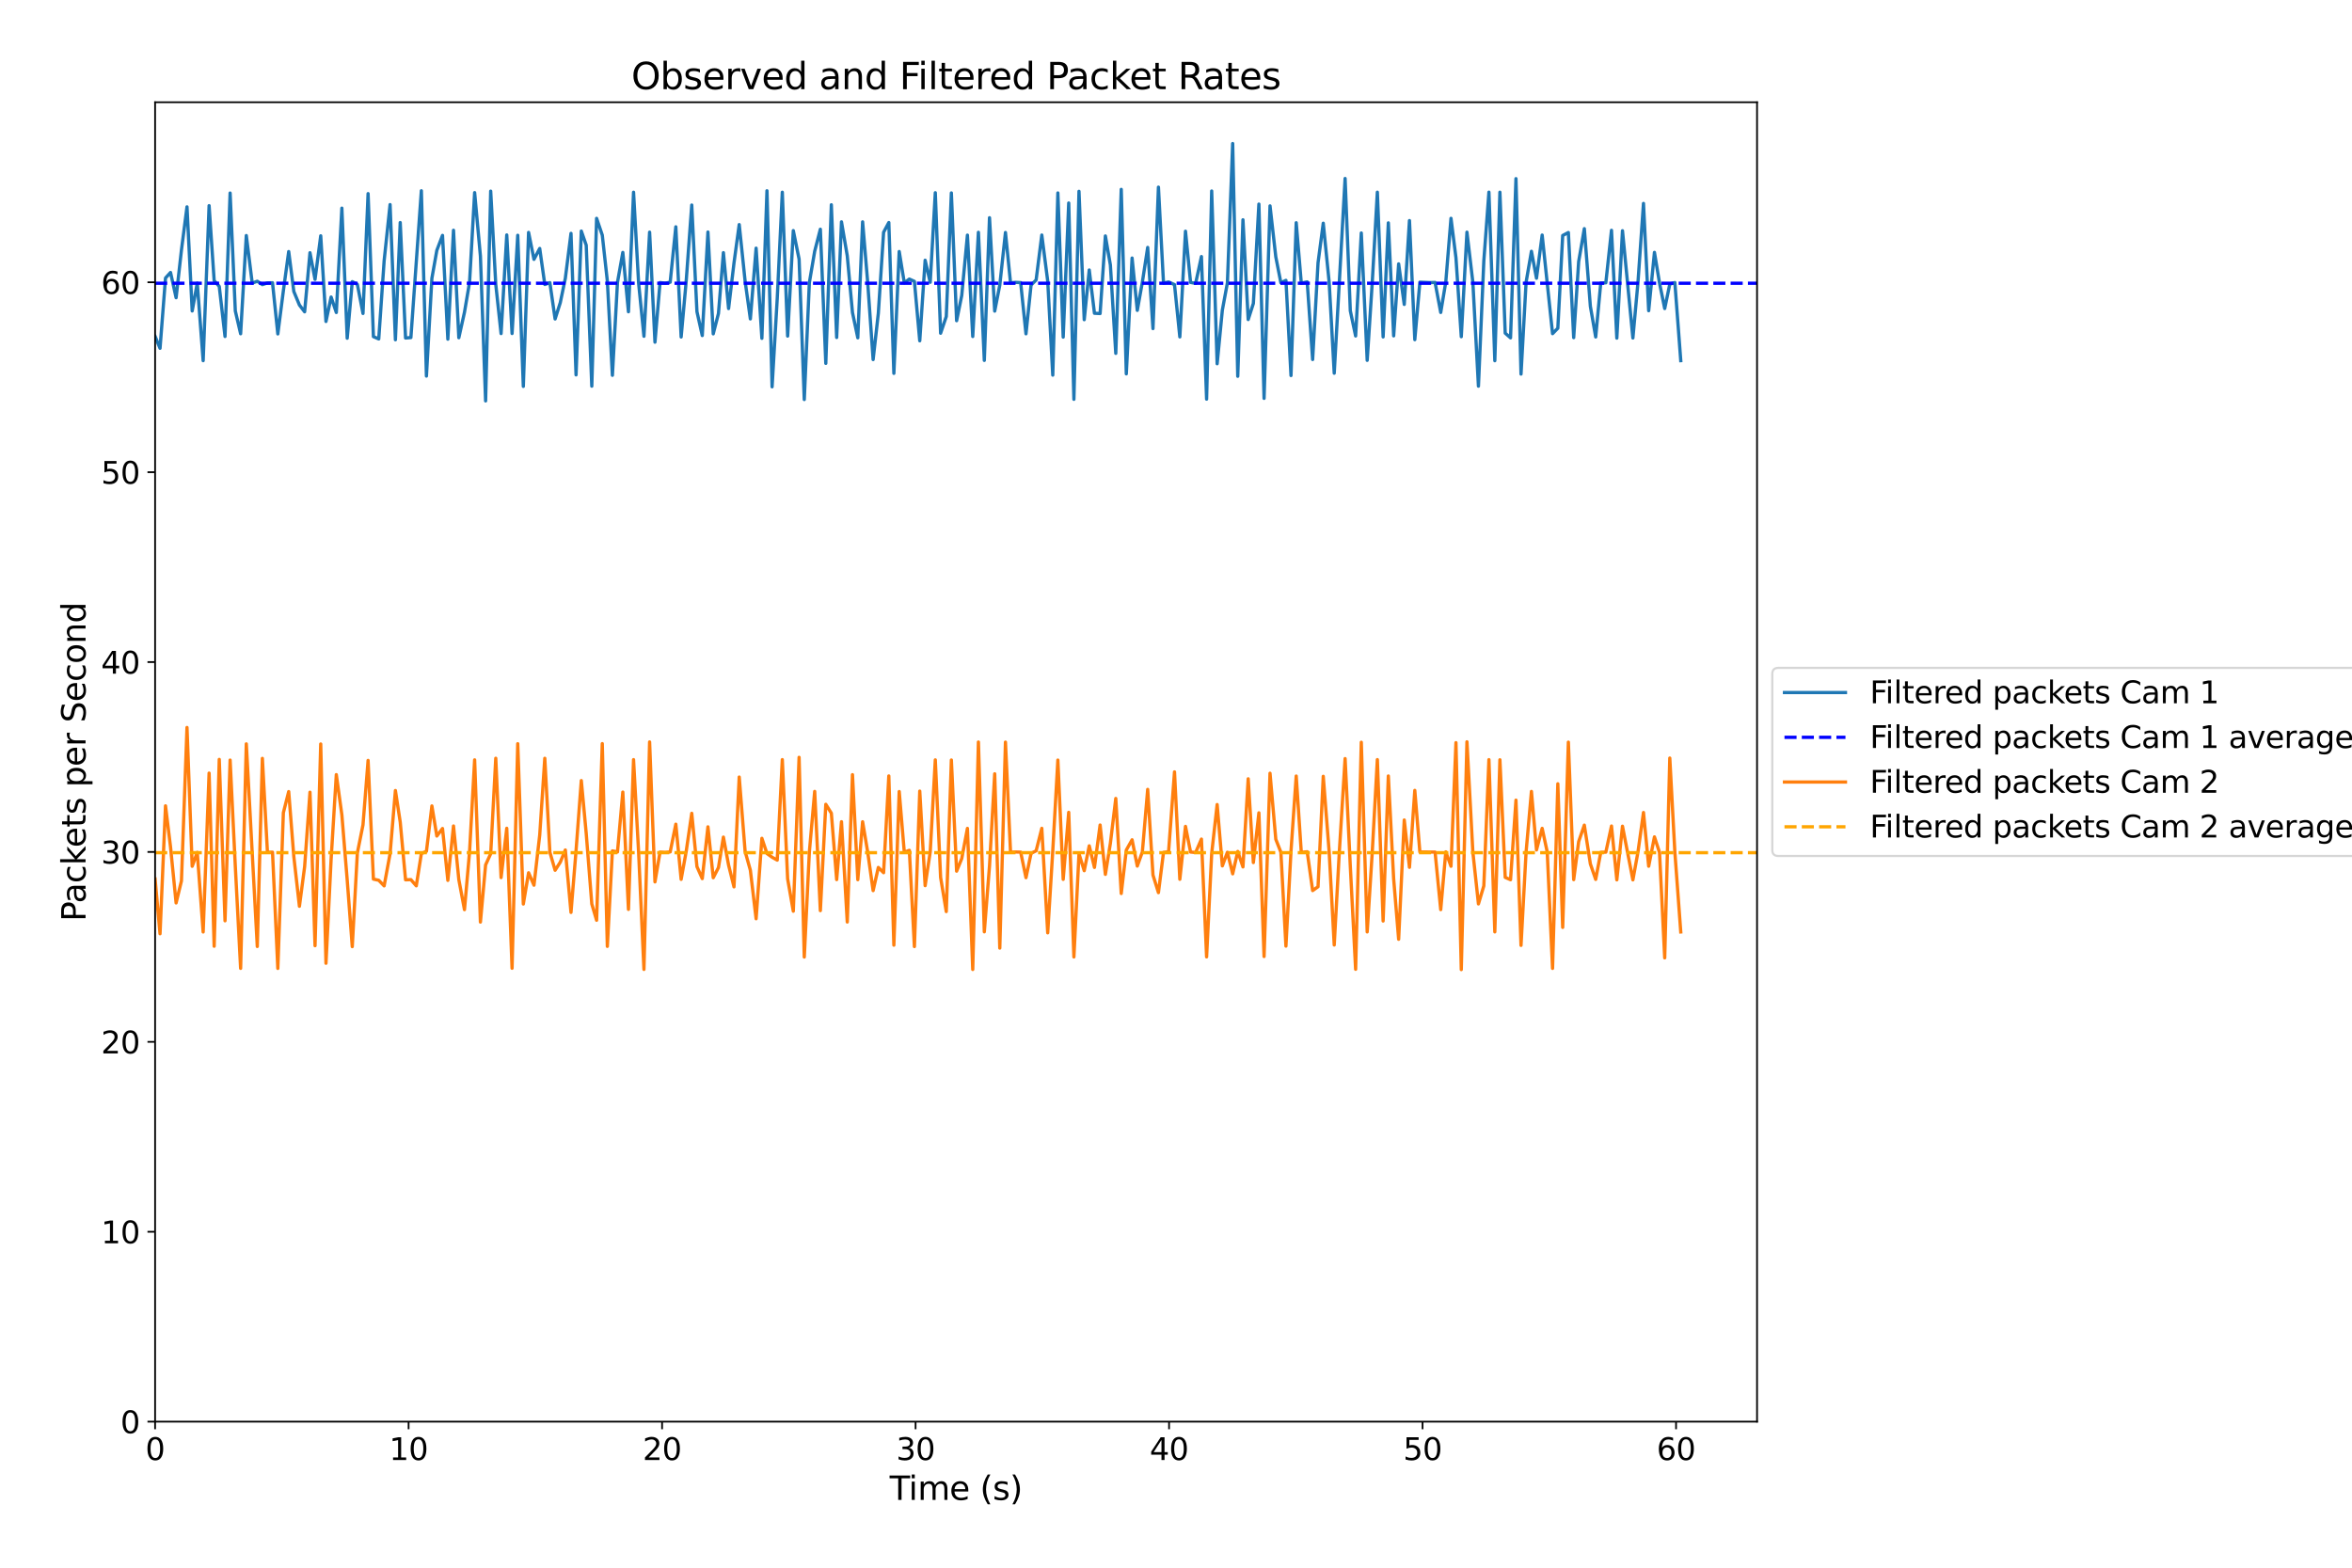 <?xml version="1.0" encoding="utf-8" standalone="no"?>
<!DOCTYPE svg PUBLIC "-//W3C//DTD SVG 1.1//EN"
  "http://www.w3.org/Graphics/SVG/1.1/DTD/svg11.dtd">
<svg xmlns:xlink="http://www.w3.org/1999/xlink" width="1080pt" height="720pt" viewBox="0 0 1080 720" xmlns="http://www.w3.org/2000/svg" version="1.1">
 <defs>
  <style type="text/css">*{stroke-linejoin: round; stroke-linecap: butt}</style>
 </defs>
 <g id="figure_1">
  <g id="patch_1">
   <path d="M 0 720 
L 1080 720 
L 1080 0 
L 0 0 
z
" style="fill: #ffffff"/>
  </g>
  <g id="axes_1">
   <g id="patch_2">
    <path d="M 71.22 652.92 
L 806.805 652.92 
L 806.805 46.96 
L 71.22 46.96 
z
" style="fill: #ffffff"/>
   </g>
   <g id="matplotlib.axis_1">
    <g id="xtick_1">
     <g id="line2d_1">
      <defs>
       <path id="m4402790544" d="M 0 0 
L 0 3.5 
" style="stroke: #000000; stroke-width: 0.8"/>
      </defs>
      <g>
       <use xlink:href="#m4402790544" x="71.22" y="652.92" style="stroke: #000000; stroke-width: 0.8"/>
      </g>
     </g>
     <g id="text_1">
      <!-- 0 -->
      <g transform="translate(66.766 670.558) scale(0.14 -0.14)">
       <defs>
        <path id="DejaVuSans-30" d="M 2034 4250 
Q 1547 4250 1301 3770 
Q 1056 3291 1056 2328 
Q 1056 1369 1301 889 
Q 1547 409 2034 409 
Q 2525 409 2770 889 
Q 3016 1369 3016 2328 
Q 3016 3291 2770 3770 
Q 2525 4250 2034 4250 
z
M 2034 4750 
Q 2819 4750 3233 4129 
Q 3647 3509 3647 2328 
Q 3647 1150 3233 529 
Q 2819 -91 2034 -91 
Q 1250 -91 836 529 
Q 422 1150 422 2328 
Q 422 3509 836 4129 
Q 1250 4750 2034 4750 
z
" transform="scale(0.016)"/>
       </defs>
       <use xlink:href="#DejaVuSans-30"/>
      </g>
     </g>
    </g>
    <g id="xtick_2">
     <g id="line2d_2">
      <g>
       <use xlink:href="#m4402790544" x="187.619" y="652.92" style="stroke: #000000; stroke-width: 0.8"/>
      </g>
     </g>
     <g id="text_2">
      <!-- 10 -->
      <g transform="translate(178.712 670.558) scale(0.14 -0.14)">
       <defs>
        <path id="DejaVuSans-31" d="M 794 531 
L 1825 531 
L 1825 4091 
L 703 3866 
L 703 4441 
L 1819 4666 
L 2450 4666 
L 2450 531 
L 3481 531 
L 3481 0 
L 794 0 
L 794 531 
z
" transform="scale(0.016)"/>
       </defs>
       <use xlink:href="#DejaVuSans-31"/>
       <use xlink:href="#DejaVuSans-30" x="63.623"/>
      </g>
     </g>
    </g>
    <g id="xtick_3">
     <g id="line2d_3">
      <g>
       <use xlink:href="#m4402790544" x="304.019" y="652.92" style="stroke: #000000; stroke-width: 0.8"/>
      </g>
     </g>
     <g id="text_3">
      <!-- 20 -->
      <g transform="translate(295.111 670.558) scale(0.14 -0.14)">
       <defs>
        <path id="DejaVuSans-32" d="M 1228 531 
L 3431 531 
L 3431 0 
L 469 0 
L 469 531 
Q 828 903 1448 1529 
Q 2069 2156 2228 2338 
Q 2531 2678 2651 2914 
Q 2772 3150 2772 3378 
Q 2772 3750 2511 3984 
Q 2250 4219 1831 4219 
Q 1534 4219 1204 4116 
Q 875 4013 500 3803 
L 500 4441 
Q 881 4594 1212 4672 
Q 1544 4750 1819 4750 
Q 2544 4750 2975 4387 
Q 3406 4025 3406 3419 
Q 3406 3131 3298 2873 
Q 3191 2616 2906 2266 
Q 2828 2175 2409 1742 
Q 1991 1309 1228 531 
z
" transform="scale(0.016)"/>
       </defs>
       <use xlink:href="#DejaVuSans-32"/>
       <use xlink:href="#DejaVuSans-30" x="63.623"/>
      </g>
     </g>
    </g>
    <g id="xtick_4">
     <g id="line2d_4">
      <g>
       <use xlink:href="#m4402790544" x="420.418" y="652.92" style="stroke: #000000; stroke-width: 0.8"/>
      </g>
     </g>
     <g id="text_4">
      <!-- 30 -->
      <g transform="translate(411.511 670.558) scale(0.14 -0.14)">
       <defs>
        <path id="DejaVuSans-33" d="M 2597 2516 
Q 3050 2419 3304 2112 
Q 3559 1806 3559 1356 
Q 3559 666 3084 287 
Q 2609 -91 1734 -91 
Q 1441 -91 1130 -33 
Q 819 25 488 141 
L 488 750 
Q 750 597 1062 519 
Q 1375 441 1716 441 
Q 2309 441 2620 675 
Q 2931 909 2931 1356 
Q 2931 1769 2642 2001 
Q 2353 2234 1838 2234 
L 1294 2234 
L 1294 2753 
L 1863 2753 
Q 2328 2753 2575 2939 
Q 2822 3125 2822 3475 
Q 2822 3834 2567 4026 
Q 2313 4219 1838 4219 
Q 1578 4219 1281 4162 
Q 984 4106 628 3988 
L 628 4550 
Q 988 4650 1302 4700 
Q 1616 4750 1894 4750 
Q 2613 4750 3031 4423 
Q 3450 4097 3450 3541 
Q 3450 3153 3228 2886 
Q 3006 2619 2597 2516 
z
" transform="scale(0.016)"/>
       </defs>
       <use xlink:href="#DejaVuSans-33"/>
       <use xlink:href="#DejaVuSans-30" x="63.623"/>
      </g>
     </g>
    </g>
    <g id="xtick_5">
     <g id="line2d_5">
      <g>
       <use xlink:href="#m4402790544" x="536.818" y="652.92" style="stroke: #000000; stroke-width: 0.8"/>
      </g>
     </g>
     <g id="text_5">
      <!-- 40 -->
      <g transform="translate(527.91 670.558) scale(0.14 -0.14)">
       <defs>
        <path id="DejaVuSans-34" d="M 2419 4116 
L 825 1625 
L 2419 1625 
L 2419 4116 
z
M 2253 4666 
L 3047 4666 
L 3047 1625 
L 3713 1625 
L 3713 1100 
L 3047 1100 
L 3047 0 
L 2419 0 
L 2419 1100 
L 313 1100 
L 313 1709 
L 2253 4666 
z
" transform="scale(0.016)"/>
       </defs>
       <use xlink:href="#DejaVuSans-34"/>
       <use xlink:href="#DejaVuSans-30" x="63.623"/>
      </g>
     </g>
    </g>
    <g id="xtick_6">
     <g id="line2d_6">
      <g>
       <use xlink:href="#m4402790544" x="653.217" y="652.92" style="stroke: #000000; stroke-width: 0.8"/>
      </g>
     </g>
     <g id="text_6">
      <!-- 50 -->
      <g transform="translate(644.31 670.558) scale(0.14 -0.14)">
       <defs>
        <path id="DejaVuSans-35" d="M 691 4666 
L 3169 4666 
L 3169 4134 
L 1269 4134 
L 1269 2991 
Q 1406 3038 1543 3061 
Q 1681 3084 1819 3084 
Q 2600 3084 3056 2656 
Q 3513 2228 3513 1497 
Q 3513 744 3044 326 
Q 2575 -91 1722 -91 
Q 1428 -91 1123 -41 
Q 819 9 494 109 
L 494 744 
Q 775 591 1075 516 
Q 1375 441 1709 441 
Q 2250 441 2565 725 
Q 2881 1009 2881 1497 
Q 2881 1984 2565 2268 
Q 2250 2553 1709 2553 
Q 1456 2553 1204 2497 
Q 953 2441 691 2322 
L 691 4666 
z
" transform="scale(0.016)"/>
       </defs>
       <use xlink:href="#DejaVuSans-35"/>
       <use xlink:href="#DejaVuSans-30" x="63.623"/>
      </g>
     </g>
    </g>
    <g id="xtick_7">
     <g id="line2d_7">
      <g>
       <use xlink:href="#m4402790544" x="769.617" y="652.92" style="stroke: #000000; stroke-width: 0.8"/>
      </g>
     </g>
     <g id="text_7">
      <!-- 60 -->
      <g transform="translate(760.709 670.558) scale(0.14 -0.14)">
       <defs>
        <path id="DejaVuSans-36" d="M 2113 2584 
Q 1688 2584 1439 2293 
Q 1191 2003 1191 1497 
Q 1191 994 1439 701 
Q 1688 409 2113 409 
Q 2538 409 2786 701 
Q 3034 994 3034 1497 
Q 3034 2003 2786 2293 
Q 2538 2584 2113 2584 
z
M 3366 4563 
L 3366 3988 
Q 3128 4100 2886 4159 
Q 2644 4219 2406 4219 
Q 1781 4219 1451 3797 
Q 1122 3375 1075 2522 
Q 1259 2794 1537 2939 
Q 1816 3084 2150 3084 
Q 2853 3084 3261 2657 
Q 3669 2231 3669 1497 
Q 3669 778 3244 343 
Q 2819 -91 2113 -91 
Q 1303 -91 875 529 
Q 447 1150 447 2328 
Q 447 3434 972 4092 
Q 1497 4750 2381 4750 
Q 2619 4750 2861 4703 
Q 3103 4656 3366 4563 
z
" transform="scale(0.016)"/>
       </defs>
       <use xlink:href="#DejaVuSans-36"/>
       <use xlink:href="#DejaVuSans-30" x="63.623"/>
      </g>
     </g>
    </g>
    <g id="text_8">
     <!-- Time (s) -->
     <g transform="translate(408.519 688.867) scale(0.15 -0.15)">
      <defs>
       <path id="DejaVuSans-54" d="M -19 4666 
L 3928 4666 
L 3928 4134 
L 2272 4134 
L 2272 0 
L 1638 0 
L 1638 4134 
L -19 4134 
L -19 4666 
z
" transform="scale(0.016)"/>
       <path id="DejaVuSans-69" d="M 603 3500 
L 1178 3500 
L 1178 0 
L 603 0 
L 603 3500 
z
M 603 4863 
L 1178 4863 
L 1178 4134 
L 603 4134 
L 603 4863 
z
" transform="scale(0.016)"/>
       <path id="DejaVuSans-6d" d="M 3328 2828 
Q 3544 3216 3844 3400 
Q 4144 3584 4550 3584 
Q 5097 3584 5394 3201 
Q 5691 2819 5691 2113 
L 5691 0 
L 5113 0 
L 5113 2094 
Q 5113 2597 4934 2840 
Q 4756 3084 4391 3084 
Q 3944 3084 3684 2787 
Q 3425 2491 3425 1978 
L 3425 0 
L 2847 0 
L 2847 2094 
Q 2847 2600 2669 2842 
Q 2491 3084 2119 3084 
Q 1678 3084 1418 2786 
Q 1159 2488 1159 1978 
L 1159 0 
L 581 0 
L 581 3500 
L 1159 3500 
L 1159 2956 
Q 1356 3278 1631 3431 
Q 1906 3584 2284 3584 
Q 2666 3584 2933 3390 
Q 3200 3197 3328 2828 
z
" transform="scale(0.016)"/>
       <path id="DejaVuSans-65" d="M 3597 1894 
L 3597 1613 
L 953 1613 
Q 991 1019 1311 708 
Q 1631 397 2203 397 
Q 2534 397 2845 478 
Q 3156 559 3463 722 
L 3463 178 
Q 3153 47 2828 -22 
Q 2503 -91 2169 -91 
Q 1331 -91 842 396 
Q 353 884 353 1716 
Q 353 2575 817 3079 
Q 1281 3584 2069 3584 
Q 2775 3584 3186 3129 
Q 3597 2675 3597 1894 
z
M 3022 2063 
Q 3016 2534 2758 2815 
Q 2500 3097 2075 3097 
Q 1594 3097 1305 2825 
Q 1016 2553 972 2059 
L 3022 2063 
z
" transform="scale(0.016)"/>
       <path id="DejaVuSans-20" transform="scale(0.016)"/>
       <path id="DejaVuSans-28" d="M 1984 4856 
Q 1566 4138 1362 3434 
Q 1159 2731 1159 2009 
Q 1159 1288 1364 580 
Q 1569 -128 1984 -844 
L 1484 -844 
Q 1016 -109 783 600 
Q 550 1309 550 2009 
Q 550 2706 781 3412 
Q 1013 4119 1484 4856 
L 1984 4856 
z
" transform="scale(0.016)"/>
       <path id="DejaVuSans-73" d="M 2834 3397 
L 2834 2853 
Q 2591 2978 2328 3040 
Q 2066 3103 1784 3103 
Q 1356 3103 1142 2972 
Q 928 2841 928 2578 
Q 928 2378 1081 2264 
Q 1234 2150 1697 2047 
L 1894 2003 
Q 2506 1872 2764 1633 
Q 3022 1394 3022 966 
Q 3022 478 2636 193 
Q 2250 -91 1575 -91 
Q 1294 -91 989 -36 
Q 684 19 347 128 
L 347 722 
Q 666 556 975 473 
Q 1284 391 1588 391 
Q 1994 391 2212 530 
Q 2431 669 2431 922 
Q 2431 1156 2273 1281 
Q 2116 1406 1581 1522 
L 1381 1569 
Q 847 1681 609 1914 
Q 372 2147 372 2553 
Q 372 3047 722 3315 
Q 1072 3584 1716 3584 
Q 2034 3584 2315 3537 
Q 2597 3491 2834 3397 
z
" transform="scale(0.016)"/>
       <path id="DejaVuSans-29" d="M 513 4856 
L 1013 4856 
Q 1481 4119 1714 3412 
Q 1947 2706 1947 2009 
Q 1947 1309 1714 600 
Q 1481 -109 1013 -844 
L 513 -844 
Q 928 -128 1133 580 
Q 1338 1288 1338 2009 
Q 1338 2731 1133 3434 
Q 928 4138 513 4856 
z
" transform="scale(0.016)"/>
      </defs>
      <use xlink:href="#DejaVuSans-54"/>
      <use xlink:href="#DejaVuSans-69" x="57.959"/>
      <use xlink:href="#DejaVuSans-6d" x="85.742"/>
      <use xlink:href="#DejaVuSans-65" x="183.154"/>
      <use xlink:href="#DejaVuSans-20" x="244.678"/>
      <use xlink:href="#DejaVuSans-28" x="276.465"/>
      <use xlink:href="#DejaVuSans-73" x="315.479"/>
      <use xlink:href="#DejaVuSans-29" x="367.578"/>
     </g>
    </g>
   </g>
   <g id="matplotlib.axis_2">
    <g id="ytick_1">
     <g id="line2d_8">
      <defs>
       <path id="mdae8801b01" d="M 0 0 
L -3.5 0 
" style="stroke: #000000; stroke-width: 0.8"/>
      </defs>
      <g>
       <use xlink:href="#mdae8801b01" x="71.22" y="652.92" style="stroke: #000000; stroke-width: 0.8"/>
      </g>
     </g>
     <g id="text_9">
      <!-- 0 -->
      <g transform="translate(55.312 658.239) scale(0.14 -0.14)">
       <use xlink:href="#DejaVuSans-30"/>
      </g>
     </g>
    </g>
    <g id="ytick_2">
     <g id="line2d_9">
      <g>
       <use xlink:href="#mdae8801b01" x="71.22" y="565.707" style="stroke: #000000; stroke-width: 0.8"/>
      </g>
     </g>
     <g id="text_10">
      <!-- 10 -->
      <g transform="translate(46.405 571.026) scale(0.14 -0.14)">
       <use xlink:href="#DejaVuSans-31"/>
       <use xlink:href="#DejaVuSans-30" x="63.623"/>
      </g>
     </g>
    </g>
    <g id="ytick_3">
     <g id="line2d_10">
      <g>
       <use xlink:href="#mdae8801b01" x="71.22" y="478.495" style="stroke: #000000; stroke-width: 0.8"/>
      </g>
     </g>
     <g id="text_11">
      <!-- 20 -->
      <g transform="translate(46.405 483.814) scale(0.14 -0.14)">
       <use xlink:href="#DejaVuSans-32"/>
       <use xlink:href="#DejaVuSans-30" x="63.623"/>
      </g>
     </g>
    </g>
    <g id="ytick_4">
     <g id="line2d_11">
      <g>
       <use xlink:href="#mdae8801b01" x="71.22" y="391.282" style="stroke: #000000; stroke-width: 0.8"/>
      </g>
     </g>
     <g id="text_12">
      <!-- 30 -->
      <g transform="translate(46.405 396.601) scale(0.14 -0.14)">
       <use xlink:href="#DejaVuSans-33"/>
       <use xlink:href="#DejaVuSans-30" x="63.623"/>
      </g>
     </g>
    </g>
    <g id="ytick_5">
     <g id="line2d_12">
      <g>
       <use xlink:href="#mdae8801b01" x="71.22" y="304.07" style="stroke: #000000; stroke-width: 0.8"/>
      </g>
     </g>
     <g id="text_13">
      <!-- 40 -->
      <g transform="translate(46.405 309.389) scale(0.14 -0.14)">
       <use xlink:href="#DejaVuSans-34"/>
       <use xlink:href="#DejaVuSans-30" x="63.623"/>
      </g>
     </g>
    </g>
    <g id="ytick_6">
     <g id="line2d_13">
      <g>
       <use xlink:href="#mdae8801b01" x="71.22" y="216.857" style="stroke: #000000; stroke-width: 0.8"/>
      </g>
     </g>
     <g id="text_14">
      <!-- 50 -->
      <g transform="translate(46.405 222.176) scale(0.14 -0.14)">
       <use xlink:href="#DejaVuSans-35"/>
       <use xlink:href="#DejaVuSans-30" x="63.623"/>
      </g>
     </g>
    </g>
    <g id="ytick_7">
     <g id="line2d_14">
      <g>
       <use xlink:href="#mdae8801b01" x="71.22" y="129.645" style="stroke: #000000; stroke-width: 0.8"/>
      </g>
     </g>
     <g id="text_15">
      <!-- 60 -->
      <g transform="translate(46.405 134.964) scale(0.14 -0.14)">
       <use xlink:href="#DejaVuSans-36"/>
       <use xlink:href="#DejaVuSans-30" x="63.623"/>
      </g>
     </g>
    </g>
    <g id="text_16">
     <!-- Packets per Second -->
     <g transform="translate(39.285 423.208) rotate(-90) scale(0.15 -0.15)">
      <defs>
       <path id="DejaVuSans-50" d="M 1259 4147 
L 1259 2394 
L 2053 2394 
Q 2494 2394 2734 2622 
Q 2975 2850 2975 3272 
Q 2975 3691 2734 3919 
Q 2494 4147 2053 4147 
L 1259 4147 
z
M 628 4666 
L 2053 4666 
Q 2838 4666 3239 4311 
Q 3641 3956 3641 3272 
Q 3641 2581 3239 2228 
Q 2838 1875 2053 1875 
L 1259 1875 
L 1259 0 
L 628 0 
L 628 4666 
z
" transform="scale(0.016)"/>
       <path id="DejaVuSans-61" d="M 2194 1759 
Q 1497 1759 1228 1600 
Q 959 1441 959 1056 
Q 959 750 1161 570 
Q 1363 391 1709 391 
Q 2188 391 2477 730 
Q 2766 1069 2766 1631 
L 2766 1759 
L 2194 1759 
z
M 3341 1997 
L 3341 0 
L 2766 0 
L 2766 531 
Q 2569 213 2275 61 
Q 1981 -91 1556 -91 
Q 1019 -91 701 211 
Q 384 513 384 1019 
Q 384 1609 779 1909 
Q 1175 2209 1959 2209 
L 2766 2209 
L 2766 2266 
Q 2766 2663 2505 2880 
Q 2244 3097 1772 3097 
Q 1472 3097 1187 3025 
Q 903 2953 641 2809 
L 641 3341 
Q 956 3463 1253 3523 
Q 1550 3584 1831 3584 
Q 2591 3584 2966 3190 
Q 3341 2797 3341 1997 
z
" transform="scale(0.016)"/>
       <path id="DejaVuSans-63" d="M 3122 3366 
L 3122 2828 
Q 2878 2963 2633 3030 
Q 2388 3097 2138 3097 
Q 1578 3097 1268 2742 
Q 959 2388 959 1747 
Q 959 1106 1268 751 
Q 1578 397 2138 397 
Q 2388 397 2633 464 
Q 2878 531 3122 666 
L 3122 134 
Q 2881 22 2623 -34 
Q 2366 -91 2075 -91 
Q 1284 -91 818 406 
Q 353 903 353 1747 
Q 353 2603 823 3093 
Q 1294 3584 2113 3584 
Q 2378 3584 2631 3529 
Q 2884 3475 3122 3366 
z
" transform="scale(0.016)"/>
       <path id="DejaVuSans-6b" d="M 581 4863 
L 1159 4863 
L 1159 1991 
L 2875 3500 
L 3609 3500 
L 1753 1863 
L 3688 0 
L 2938 0 
L 1159 1709 
L 1159 0 
L 581 0 
L 581 4863 
z
" transform="scale(0.016)"/>
       <path id="DejaVuSans-74" d="M 1172 4494 
L 1172 3500 
L 2356 3500 
L 2356 3053 
L 1172 3053 
L 1172 1153 
Q 1172 725 1289 603 
Q 1406 481 1766 481 
L 2356 481 
L 2356 0 
L 1766 0 
Q 1100 0 847 248 
Q 594 497 594 1153 
L 594 3053 
L 172 3053 
L 172 3500 
L 594 3500 
L 594 4494 
L 1172 4494 
z
" transform="scale(0.016)"/>
       <path id="DejaVuSans-70" d="M 1159 525 
L 1159 -1331 
L 581 -1331 
L 581 3500 
L 1159 3500 
L 1159 2969 
Q 1341 3281 1617 3432 
Q 1894 3584 2278 3584 
Q 2916 3584 3314 3078 
Q 3713 2572 3713 1747 
Q 3713 922 3314 415 
Q 2916 -91 2278 -91 
Q 1894 -91 1617 61 
Q 1341 213 1159 525 
z
M 3116 1747 
Q 3116 2381 2855 2742 
Q 2594 3103 2138 3103 
Q 1681 3103 1420 2742 
Q 1159 2381 1159 1747 
Q 1159 1113 1420 752 
Q 1681 391 2138 391 
Q 2594 391 2855 752 
Q 3116 1113 3116 1747 
z
" transform="scale(0.016)"/>
       <path id="DejaVuSans-72" d="M 2631 2963 
Q 2534 3019 2420 3045 
Q 2306 3072 2169 3072 
Q 1681 3072 1420 2755 
Q 1159 2438 1159 1844 
L 1159 0 
L 581 0 
L 581 3500 
L 1159 3500 
L 1159 2956 
Q 1341 3275 1631 3429 
Q 1922 3584 2338 3584 
Q 2397 3584 2469 3576 
Q 2541 3569 2628 3553 
L 2631 2963 
z
" transform="scale(0.016)"/>
       <path id="DejaVuSans-53" d="M 3425 4513 
L 3425 3897 
Q 3066 4069 2747 4153 
Q 2428 4238 2131 4238 
Q 1616 4238 1336 4038 
Q 1056 3838 1056 3469 
Q 1056 3159 1242 3001 
Q 1428 2844 1947 2747 
L 2328 2669 
Q 3034 2534 3370 2195 
Q 3706 1856 3706 1288 
Q 3706 609 3251 259 
Q 2797 -91 1919 -91 
Q 1588 -91 1214 -16 
Q 841 59 441 206 
L 441 856 
Q 825 641 1194 531 
Q 1563 422 1919 422 
Q 2459 422 2753 634 
Q 3047 847 3047 1241 
Q 3047 1584 2836 1778 
Q 2625 1972 2144 2069 
L 1759 2144 
Q 1053 2284 737 2584 
Q 422 2884 422 3419 
Q 422 4038 858 4394 
Q 1294 4750 2059 4750 
Q 2388 4750 2728 4690 
Q 3069 4631 3425 4513 
z
" transform="scale(0.016)"/>
       <path id="DejaVuSans-6f" d="M 1959 3097 
Q 1497 3097 1228 2736 
Q 959 2375 959 1747 
Q 959 1119 1226 758 
Q 1494 397 1959 397 
Q 2419 397 2687 759 
Q 2956 1122 2956 1747 
Q 2956 2369 2687 2733 
Q 2419 3097 1959 3097 
z
M 1959 3584 
Q 2709 3584 3137 3096 
Q 3566 2609 3566 1747 
Q 3566 888 3137 398 
Q 2709 -91 1959 -91 
Q 1206 -91 779 398 
Q 353 888 353 1747 
Q 353 2609 779 3096 
Q 1206 3584 1959 3584 
z
" transform="scale(0.016)"/>
       <path id="DejaVuSans-6e" d="M 3513 2113 
L 3513 0 
L 2938 0 
L 2938 2094 
Q 2938 2591 2744 2837 
Q 2550 3084 2163 3084 
Q 1697 3084 1428 2787 
Q 1159 2491 1159 1978 
L 1159 0 
L 581 0 
L 581 3500 
L 1159 3500 
L 1159 2956 
Q 1366 3272 1645 3428 
Q 1925 3584 2291 3584 
Q 2894 3584 3203 3211 
Q 3513 2838 3513 2113 
z
" transform="scale(0.016)"/>
       <path id="DejaVuSans-64" d="M 2906 2969 
L 2906 4863 
L 3481 4863 
L 3481 0 
L 2906 0 
L 2906 525 
Q 2725 213 2448 61 
Q 2172 -91 1784 -91 
Q 1150 -91 751 415 
Q 353 922 353 1747 
Q 353 2572 751 3078 
Q 1150 3584 1784 3584 
Q 2172 3584 2448 3432 
Q 2725 3281 2906 2969 
z
M 947 1747 
Q 947 1113 1208 752 
Q 1469 391 1925 391 
Q 2381 391 2643 752 
Q 2906 1113 2906 1747 
Q 2906 2381 2643 2742 
Q 2381 3103 1925 3103 
Q 1469 3103 1208 2742 
Q 947 2381 947 1747 
z
" transform="scale(0.016)"/>
      </defs>
      <use xlink:href="#DejaVuSans-50"/>
      <use xlink:href="#DejaVuSans-61" x="55.803"/>
      <use xlink:href="#DejaVuSans-63" x="117.082"/>
      <use xlink:href="#DejaVuSans-6b" x="172.062"/>
      <use xlink:href="#DejaVuSans-65" x="226.348"/>
      <use xlink:href="#DejaVuSans-74" x="287.871"/>
      <use xlink:href="#DejaVuSans-73" x="327.08"/>
      <use xlink:href="#DejaVuSans-20" x="379.18"/>
      <use xlink:href="#DejaVuSans-70" x="410.967"/>
      <use xlink:href="#DejaVuSans-65" x="474.443"/>
      <use xlink:href="#DejaVuSans-72" x="535.967"/>
      <use xlink:href="#DejaVuSans-20" x="577.08"/>
      <use xlink:href="#DejaVuSans-53" x="608.867"/>
      <use xlink:href="#DejaVuSans-65" x="672.344"/>
      <use xlink:href="#DejaVuSans-63" x="733.867"/>
      <use xlink:href="#DejaVuSans-6f" x="788.848"/>
      <use xlink:href="#DejaVuSans-6e" x="850.029"/>
      <use xlink:href="#DejaVuSans-64" x="913.408"/>
     </g>
    </g>
   </g>
   <g id="line2d_15">
    <path d="M 71.22 154.481 
L 73.485 159.956 
L 75.998 127.682 
L 78.306 125.148 
L 80.863 136.732 
L 83.315 114.844 
L 85.863 95.01 
L 88.251 142.811 
L 90.58 130.037 
L 93.289 165.643 
L 96.015 94.461 
L 98.34 128.92 
L 100.676 131.526 
L 103.324 154.532 
L 105.663 88.667 
L 108.051 142.792 
L 110.489 153.285 
L 113.098 108.182 
L 115.816 130.036 
L 118.142 129.172 
L 120.475 130.727 
L 122.804 129.935 
L 125.133 129.869 
L 127.572 153.361 
L 130.113 133.581 
L 132.569 115.534 
L 134.916 133.856 
L 137.489 140.085 
L 139.879 143.207 
L 142.337 116.075 
L 144.659 128.313 
L 147.269 108.306 
L 149.68 147.643 
L 152.038 136.424 
L 154.43 143.522 
L 156.98 95.597 
L 159.428 155.331 
L 161.755 129.357 
L 164.087 130.59 
L 166.68 143.963 
L 169.02 88.931 
L 171.464 154.605 
L 173.914 155.663 
L 176.389 119.779 
L 179.114 93.968 
L 181.565 156.041 
L 183.777 102.223 
L 186.225 155.236 
L 188.672 155.038 
L 193.481 87.613 
L 195.807 172.717 
L 198.32 127.791 
L 200.584 114.997 
L 203.193 108.111 
L 205.643 155.771 
L 208.241 105.76 
L 210.688 155.105 
L 213.278 143.428 
L 215.606 129.707 
L 217.944 88.47 
L 220.599 117.596 
L 222.981 184.133 
L 225.316 87.785 
L 227.649 130.613 
L 230.086 153.196 
L 232.694 107.906 
L 235.132 153.169 
L 237.74 108.06 
L 240.302 177.457 
L 242.718 106.743 
L 245.191 119.114 
L 247.828 114.116 
L 250.161 130.66 
L 252.49 129.821 
L 254.895 146.494 
L 257.266 139.031 
L 259.586 127.845 
L 262.19 107.183 
L 264.513 172.17 
L 266.926 106.117 
L 269.181 112.606 
L 271.742 177.357 
L 273.946 100.283 
L 276.555 107.984 
L 278.88 129.047 
L 281.204 172.365 
L 283.532 129.675 
L 285.989 115.937 
L 288.578 143.182 
L 290.915 88.285 
L 293.245 130.009 
L 295.689 154.439 
L 298.29 106.63 
L 300.748 157.15 
L 303.076 129.773 
L 305.406 130.059 
L 307.734 129.623 
L 310.324 104.174 
L 312.769 154.767 
L 315.095 129.064 
L 317.638 94.167 
L 320.028 143.132 
L 322.47 154.109 
L 325.071 106.568 
L 327.509 153.329 
L 329.903 143.981 
L 332.172 116.043 
L 334.555 141.711 
L 337.035 120.779 
L 339.435 103.153 
L 342.149 129.189 
L 344.554 146.466 
L 347.191 113.979 
L 349.844 155.386 
L 352.178 87.616 
L 354.528 177.655 
L 356.89 137.152 
L 359.227 88.284 
L 361.67 154.35 
L 364.269 105.913 
L 366.93 119.01 
L 369.309 183.493 
L 371.638 129.839 
L 374.093 115.397 
L 376.688 105.283 
L 379.195 166.883 
L 381.738 94.048 
L 384.184 155.002 
L 386.395 101.892 
L 389.049 117.488 
L 391.441 143.549 
L 393.888 155.146 
L 396.099 101.9 
L 398.427 129.682 
L 400.924 165.133 
L 403.317 143.86 
L 405.733 106.69 
L 408.13 102.211 
L 410.449 171.474 
L 412.905 115.522 
L 415.234 129.882 
L 417.555 128.175 
L 419.881 129.227 
L 422.336 156.517 
L 424.81 119.527 
L 427.138 129.654 
L 429.476 88.519 
L 431.913 153.041 
L 434.513 145.375 
L 436.852 88.614 
L 439.261 147.287 
L 441.616 135.705 
L 444.224 107.991 
L 446.668 154.548 
L 449.27 106.69 
L 451.978 165.517 
L 454.365 100 
L 456.753 142.879 
L 459.087 130.927 
L 461.689 106.777 
L 464.018 129.911 
L 466.346 129.686 
L 468.675 129.802 
L 471.113 153.31 
L 473.447 130.922 
L 475.77 128.589 
L 478.378 107.948 
L 481.091 129.09 
L 483.415 172.284 
L 485.753 88.617 
L 488.199 154.824 
L 490.738 93.24 
L 493.117 183.39 
L 495.452 87.87 
L 497.859 146.827 
L 500.162 124.003 
L 502.555 143.871 
L 505.148 144.001 
L 507.572 108.367 
L 509.865 121.681 
L 512.348 162.285 
L 514.859 86.971 
L 517.18 171.702 
L 519.839 118.513 
L 522.226 142.542 
L 524.553 129.574 
L 527.001 113.643 
L 529.427 150.911 
L 531.934 85.958 
L 534.264 130.036 
L 536.591 129.485 
L 539.312 130.715 
L 541.758 154.728 
L 544.357 106.192 
L 546.685 129.719 
L 549.016 130.15 
L 551.672 117.832 
L 554.05 183.311 
L 556.384 87.725 
L 558.892 167.055 
L 561.278 142.451 
L 563.607 129.887 
L 566.028 65.929 
L 568.354 172.816 
L 570.745 100.947 
L 573.152 146.754 
L 575.524 139.357 
L 578.065 93.735 
L 580.441 182.958 
L 583.169 94.557 
L 585.825 117.985 
L 588.154 129.871 
L 590.478 128.761 
L 592.803 172.472 
L 595.199 102.296 
L 597.529 130.036 
L 600.244 129.464 
L 602.741 165.111 
L 605.221 120.672 
L 607.619 102.518 
L 610.335 129.681 
L 612.654 171.404 
L 617.65 81.976 
L 620.038 142.717 
L 622.481 154.303 
L 625.084 107.011 
L 627.792 165.491 
L 630.12 129.694 
L 632.457 88.27 
L 635.106 154.737 
L 637.503 102.361 
L 639.946 154.252 
L 642.237 121.201 
L 644.809 139.81 
L 647.201 101.302 
L 649.653 155.999 
L 651.98 129.595 
L 656.637 129.791 
L 658.966 129.718 
L 661.556 143.498 
L 663.884 129.473 
L 666.272 100.275 
L 668.55 118.371 
L 670.995 154.634 
L 673.597 106.627 
L 676.313 129.642 
L 678.874 177.349 
L 681.35 119.796 
L 683.687 88.252 
L 686.395 165.66 
L 688.732 88.275 
L 691.169 153.002 
L 693.616 155.165 
L 696.106 82.05 
L 698.427 171.803 
L 700.755 129.644 
L 703.21 115.412 
L 705.53 127.783 
L 708.138 107.957 
L 712.904 153.237 
L 715.33 150.744 
L 717.566 108.154 
L 720.169 106.79 
L 722.615 155.064 
L 724.902 120.127 
L 727.496 105.018 
L 730.27 140.684 
L 732.716 154.758 
L 735.045 129.966 
L 737.374 129.892 
L 739.972 105.772 
L 742.42 155.291 
L 745.018 105.968 
L 749.793 155.229 
L 752.122 129.774 
L 754.662 93.428 
L 757.05 142.698 
L 759.696 115.912 
L 762.026 129.992 
L 764.409 141.706 
L 766.74 130.489 
L 769.069 129.772 
L 771.777 165.632 
L 771.777 165.632 
" clip-path="url(#p5162d31411)" style="fill: none; stroke: #1f77b4; stroke-width: 1.5; stroke-linecap: square"/>
   </g>
   <g id="line2d_16">
    <path d="M 71.22 130.103 
L 806.805 130.103 
" clip-path="url(#p5162d31411)" style="fill: none; stroke-dasharray: 5.55,2.4; stroke-dashoffset: 0; stroke: #0000ff; stroke-width: 1.5"/>
   </g>
   <g id="line2d_17">
    <path d="M 71.22 403.706 
L 73.485 428.847 
L 75.998 370.101 
L 78.306 389.025 
L 80.863 414.687 
L 83.315 404.574 
L 85.863 334.117 
L 88.251 397.86 
L 90.58 391.479 
L 93.289 428.027 
L 96.015 355.073 
L 98.34 434.578 
L 100.676 348.78 
L 103.324 422.896 
L 105.663 349.09 
L 108.051 397.862 
L 110.489 444.739 
L 113.098 341.642 
L 118.142 434.692 
L 120.475 348.307 
L 122.804 391.428 
L 125.133 391.394 
L 127.572 444.77 
L 130.113 373.277 
L 132.569 363.558 
L 134.916 393.388 
L 137.489 416.227 
L 139.879 398.064 
L 142.337 363.848 
L 144.659 434.335 
L 147.269 341.699 
L 149.68 442.397 
L 152.038 394.671 
L 154.43 355.773 
L 156.98 374.258 
L 159.428 404.122 
L 161.754 434.761 
L 164.087 391.768 
L 166.68 378.861 
L 169.02 349.241 
L 171.464 403.751 
L 173.914 404.289 
L 176.389 406.859 
L 179.114 392.084 
L 181.565 363.068 
L 183.777 377.565 
L 186.225 404.078 
L 188.672 403.99 
L 191.147 406.836 
L 193.481 392.01 
L 195.807 391.003 
L 198.32 370.147 
L 200.585 383.97 
L 203.193 380.515 
L 205.643 404.335 
L 208.241 379.352 
L 210.688 404.002 
L 213.278 417.777 
L 215.606 391.317 
L 217.944 348.985 
L 220.599 423.479 
L 222.981 397.226 
L 225.316 392.089 
L 227.649 348.254 
L 230.087 403.058 
L 232.694 380.413 
L 235.132 444.69 
L 237.74 341.565 
L 240.302 415.19 
L 242.718 400.84 
L 245.191 406.547 
L 247.828 383.519 
L 250.161 348.269 
L 252.49 391.37 
L 254.895 399.686 
L 257.266 395.99 
L 259.586 390.378 
L 262.19 419.04 
L 264.512 390.682 
L 266.926 358.504 
L 269.18 382.739 
L 271.742 415.154 
L 273.946 422.657 
L 276.555 341.529 
L 278.88 434.637 
L 281.204 390.802 
L 283.532 391.283 
L 285.989 363.79 
L 288.578 417.656 
L 290.915 348.886 
L 293.245 391.461 
L 295.689 445.22 
L 298.29 340.756 
L 300.748 405.034 
L 303.076 391.347 
L 305.406 391.489 
L 307.734 391.271 
L 310.324 378.523 
L 312.769 403.855 
L 315.095 391.002 
L 317.638 373.537 
L 320.028 398.021 
L 322.47 403.529 
L 325.071 379.741 
L 327.509 403.118 
L 329.903 398.462 
L 332.172 384.464 
L 334.555 397.331 
L 337.035 407.316 
L 339.435 356.879 
L 342.149 391.065 
L 344.554 399.681 
L 347.191 421.955 
L 349.844 385.018 
L 352.178 391.998 
L 354.528 393.697 
L 356.89 395.036 
L 359.227 348.881 
L 361.67 403.638 
L 364.269 418.488 
L 366.93 347.828 
L 369.309 439.54 
L 371.638 391.372 
L 374.093 363.48 
L 376.688 418.228 
L 379.195 369.402 
L 381.738 373.469 
L 384.184 403.976 
L 386.395 377.4 
L 389.049 423.453 
L 391.441 355.787 
L 393.888 404.018 
L 396.099 377.416 
L 398.427 391.297 
L 400.924 409.035 
L 403.317 398.395 
L 405.733 400.809 
L 408.13 356.376 
L 410.449 434.087 
L 412.905 363.544 
L 415.234 391.401 
L 417.555 390.542 
L 419.881 434.73 
L 422.335 363.332 
L 424.81 406.75 
L 427.138 391.292 
L 429.476 348.993 
L 431.913 402.996 
L 434.513 418.664 
L 436.852 349.055 
L 439.261 400.102 
L 441.616 394.32 
L 444.224 380.46 
L 446.668 445.253 
L 449.27 340.801 
L 451.978 427.96 
L 454.365 397.733 
L 456.753 355.388 
L 459.087 435.429 
L 461.689 340.845 
L 464.018 391.415 
L 466.346 391.299 
L 468.675 391.367 
L 471.113 403.101 
L 473.447 391.931 
L 475.77 390.76 
L 478.378 380.429 
L 481.091 428.426 
L 483.414 390.737 
L 485.753 349.085 
L 488.199 403.86 
L 490.738 373.087 
L 493.117 439.502 
L 495.452 392.112 
L 497.859 399.883 
L 500.162 388.468 
L 502.555 398.379 
L 505.148 378.904 
L 507.572 401.571 
L 509.865 387.32 
L 512.348 366.716 
L 514.859 410.36 
L 517.179 390.415 
L 519.838 385.692 
L 522.225 397.765 
L 524.553 391.265 
L 527.001 362.548 
L 529.427 401.883 
L 531.934 409.96 
L 534.264 391.484 
L 536.591 391.202 
L 539.312 354.512 
L 541.758 403.83 
L 544.357 379.538 
L 546.685 391.326 
L 549.016 391.547 
L 551.672 385.37 
L 554.05 439.467 
L 556.384 392.042 
L 558.892 369.509 
L 561.278 397.682 
L 563.607 391.415 
L 566.028 401.327 
L 568.354 391.046 
L 570.745 398.153 
L 573.152 357.683 
L 575.524 396.151 
L 578.065 373.315 
L 580.441 439.301 
L 583.168 355.131 
L 585.825 385.459 
L 588.154 391.395 
L 590.478 434.521 
L 592.803 390.849 
L 595.199 356.418 
L 597.529 391.485 
L 600.244 391.192 
L 602.741 409.025 
L 605.221 407.257 
L 607.618 356.548 
L 610.335 391.312 
L 612.653 434.01 
L 614.983 391.457 
L 617.65 348.405 
L 620.037 397.823 
L 622.481 445.167 
L 625.083 340.904 
L 627.791 427.995 
L 630.12 391.314 
L 632.457 348.868 
L 635.106 422.996 
L 637.502 356.392 
L 639.946 403.636 
L 642.237 431.38 
L 644.809 376.612 
L 647.201 398.335 
L 649.652 363.009 
L 651.98 391.301 
L 658.966 391.339 
L 661.556 417.763 
L 663.884 391.246 
L 666.271 397.853 
L 668.55 341.091 
L 670.995 445.307 
L 673.596 340.695 
L 676.313 391.319 
L 678.874 415.142 
L 681.349 406.844 
L 683.687 348.893 
L 686.394 427.985 
L 688.732 348.952 
L 691.169 402.96 
L 693.616 404.036 
L 696.106 367.493 
L 698.426 434.186 
L 700.755 391.328 
L 703.21 363.488 
L 705.53 390.355 
L 708.138 380.446 
L 710.466 391.297 
L 712.904 444.758 
L 715.33 359.983 
L 717.566 425.926 
L 720.168 340.856 
L 722.615 403.991 
L 724.902 386.512 
L 727.495 378.957 
L 730.27 396.772 
L 732.715 403.892 
L 735.045 391.442 
L 737.374 391.382 
L 739.971 379.371 
L 742.419 404.093 
L 745.018 379.457 
L 749.793 404.103 
L 752.122 391.335 
L 754.662 373.16 
L 757.05 397.834 
L 759.695 384.357 
L 762.026 391.514 
L 764.409 439.92 
L 766.74 348.158 
L 769.069 391.356 
L 771.777 428.018 
L 771.777 428.018 
" clip-path="url(#p5162d31411)" style="fill: none; stroke: #ff7f0e; stroke-width: 1.5; stroke-linecap: square"/>
   </g>
   <g id="line2d_18">
    <path d="M 71.22 391.623 
L 806.805 391.623 
" clip-path="url(#p5162d31411)" style="fill: none; stroke-dasharray: 5.55,2.4; stroke-dashoffset: 0; stroke: #ffa500; stroke-width: 1.5"/>
   </g>
   <g id="patch_3">
    <path d="M 71.22 652.92 
L 71.22 46.96 
" style="fill: none; stroke: #000000; stroke-width: 0.8; stroke-linejoin: miter; stroke-linecap: square"/>
   </g>
   <g id="patch_4">
    <path d="M 806.805 652.92 
L 806.805 46.96 
" style="fill: none; stroke: #000000; stroke-width: 0.8; stroke-linejoin: miter; stroke-linecap: square"/>
   </g>
   <g id="patch_5">
    <path d="M 71.22 652.92 
L 806.805 652.92 
" style="fill: none; stroke: #000000; stroke-width: 0.8; stroke-linejoin: miter; stroke-linecap: square"/>
   </g>
   <g id="patch_6">
    <path d="M 71.22 46.96 
L 806.805 46.96 
" style="fill: none; stroke: #000000; stroke-width: 0.8; stroke-linejoin: miter; stroke-linecap: square"/>
   </g>
   <g id="text_17">
    <!-- Observed and Filtered Packet Rates -->
    <g transform="translate(289.89 40.96) scale(0.168 -0.168)">
     <defs>
      <path id="DejaVuSans-4f" d="M 2522 4238 
Q 1834 4238 1429 3725 
Q 1025 3213 1025 2328 
Q 1025 1447 1429 934 
Q 1834 422 2522 422 
Q 3209 422 3611 934 
Q 4013 1447 4013 2328 
Q 4013 3213 3611 3725 
Q 3209 4238 2522 4238 
z
M 2522 4750 
Q 3503 4750 4090 4092 
Q 4678 3434 4678 2328 
Q 4678 1225 4090 567 
Q 3503 -91 2522 -91 
Q 1538 -91 948 565 
Q 359 1222 359 2328 
Q 359 3434 948 4092 
Q 1538 4750 2522 4750 
z
" transform="scale(0.016)"/>
      <path id="DejaVuSans-62" d="M 3116 1747 
Q 3116 2381 2855 2742 
Q 2594 3103 2138 3103 
Q 1681 3103 1420 2742 
Q 1159 2381 1159 1747 
Q 1159 1113 1420 752 
Q 1681 391 2138 391 
Q 2594 391 2855 752 
Q 3116 1113 3116 1747 
z
M 1159 2969 
Q 1341 3281 1617 3432 
Q 1894 3584 2278 3584 
Q 2916 3584 3314 3078 
Q 3713 2572 3713 1747 
Q 3713 922 3314 415 
Q 2916 -91 2278 -91 
Q 1894 -91 1617 61 
Q 1341 213 1159 525 
L 1159 0 
L 581 0 
L 581 4863 
L 1159 4863 
L 1159 2969 
z
" transform="scale(0.016)"/>
      <path id="DejaVuSans-76" d="M 191 3500 
L 800 3500 
L 1894 563 
L 2988 3500 
L 3597 3500 
L 2284 0 
L 1503 0 
L 191 3500 
z
" transform="scale(0.016)"/>
      <path id="DejaVuSans-46" d="M 628 4666 
L 3309 4666 
L 3309 4134 
L 1259 4134 
L 1259 2759 
L 3109 2759 
L 3109 2228 
L 1259 2228 
L 1259 0 
L 628 0 
L 628 4666 
z
" transform="scale(0.016)"/>
      <path id="DejaVuSans-6c" d="M 603 4863 
L 1178 4863 
L 1178 0 
L 603 0 
L 603 4863 
z
" transform="scale(0.016)"/>
      <path id="DejaVuSans-52" d="M 2841 2188 
Q 3044 2119 3236 1894 
Q 3428 1669 3622 1275 
L 4263 0 
L 3584 0 
L 2988 1197 
Q 2756 1666 2539 1819 
Q 2322 1972 1947 1972 
L 1259 1972 
L 1259 0 
L 628 0 
L 628 4666 
L 2053 4666 
Q 2853 4666 3247 4331 
Q 3641 3997 3641 3322 
Q 3641 2881 3436 2590 
Q 3231 2300 2841 2188 
z
M 1259 4147 
L 1259 2491 
L 2053 2491 
Q 2509 2491 2742 2702 
Q 2975 2913 2975 3322 
Q 2975 3731 2742 3939 
Q 2509 4147 2053 4147 
L 1259 4147 
z
" transform="scale(0.016)"/>
     </defs>
     <use xlink:href="#DejaVuSans-4f"/>
     <use xlink:href="#DejaVuSans-62" x="78.711"/>
     <use xlink:href="#DejaVuSans-73" x="142.188"/>
     <use xlink:href="#DejaVuSans-65" x="194.287"/>
     <use xlink:href="#DejaVuSans-72" x="255.811"/>
     <use xlink:href="#DejaVuSans-76" x="296.924"/>
     <use xlink:href="#DejaVuSans-65" x="356.104"/>
     <use xlink:href="#DejaVuSans-64" x="417.627"/>
     <use xlink:href="#DejaVuSans-20" x="481.104"/>
     <use xlink:href="#DejaVuSans-61" x="512.891"/>
     <use xlink:href="#DejaVuSans-6e" x="574.17"/>
     <use xlink:href="#DejaVuSans-64" x="637.549"/>
     <use xlink:href="#DejaVuSans-20" x="701.025"/>
     <use xlink:href="#DejaVuSans-46" x="732.812"/>
     <use xlink:href="#DejaVuSans-69" x="783.082"/>
     <use xlink:href="#DejaVuSans-6c" x="810.865"/>
     <use xlink:href="#DejaVuSans-74" x="838.648"/>
     <use xlink:href="#DejaVuSans-65" x="877.857"/>
     <use xlink:href="#DejaVuSans-72" x="939.381"/>
     <use xlink:href="#DejaVuSans-65" x="978.244"/>
     <use xlink:href="#DejaVuSans-64" x="1039.768"/>
     <use xlink:href="#DejaVuSans-20" x="1103.244"/>
     <use xlink:href="#DejaVuSans-50" x="1135.031"/>
     <use xlink:href="#DejaVuSans-61" x="1190.834"/>
     <use xlink:href="#DejaVuSans-63" x="1252.113"/>
     <use xlink:href="#DejaVuSans-6b" x="1307.094"/>
     <use xlink:href="#DejaVuSans-65" x="1361.379"/>
     <use xlink:href="#DejaVuSans-74" x="1422.902"/>
     <use xlink:href="#DejaVuSans-20" x="1462.111"/>
     <use xlink:href="#DejaVuSans-52" x="1493.898"/>
     <use xlink:href="#DejaVuSans-61" x="1561.131"/>
     <use xlink:href="#DejaVuSans-74" x="1622.41"/>
     <use xlink:href="#DejaVuSans-65" x="1661.619"/>
     <use xlink:href="#DejaVuSans-73" x="1723.143"/>
    </g>
   </g>
   <g id="legend_1">
    <g id="patch_7">
     <path d="M 816.605 393.139 
L 1083.441 393.139 
Q 1086.241 393.139 1086.241 390.339 
L 1086.241 309.541 
Q 1086.241 306.741 1083.441 306.741 
L 816.605 306.741 
Q 813.805 306.741 813.805 309.541 
L 813.805 390.339 
Q 813.805 393.139 816.605 393.139 
z
" style="fill: #ffffff; opacity: 0.8; stroke: #cccccc; stroke-linejoin: miter"/>
    </g>
    <g id="line2d_19">
     <path d="M 819.405 318.079 
L 833.405 318.079 
L 847.405 318.079 
" style="fill: none; stroke: #1f77b4; stroke-width: 1.5; stroke-linecap: square"/>
    </g>
    <g id="text_18">
     <!-- Filtered packets Cam 1 -->
     <g transform="translate(858.605 322.979) scale(0.14 -0.14)">
      <defs>
       <path id="DejaVuSans-43" d="M 4122 4306 
L 4122 3641 
Q 3803 3938 3442 4084 
Q 3081 4231 2675 4231 
Q 1875 4231 1450 3742 
Q 1025 3253 1025 2328 
Q 1025 1406 1450 917 
Q 1875 428 2675 428 
Q 3081 428 3442 575 
Q 3803 722 4122 1019 
L 4122 359 
Q 3791 134 3420 21 
Q 3050 -91 2638 -91 
Q 1578 -91 968 557 
Q 359 1206 359 2328 
Q 359 3453 968 4101 
Q 1578 4750 2638 4750 
Q 3056 4750 3426 4639 
Q 3797 4528 4122 4306 
z
" transform="scale(0.016)"/>
      </defs>
      <use xlink:href="#DejaVuSans-46"/>
      <use xlink:href="#DejaVuSans-69" x="50.27"/>
      <use xlink:href="#DejaVuSans-6c" x="78.053"/>
      <use xlink:href="#DejaVuSans-74" x="105.836"/>
      <use xlink:href="#DejaVuSans-65" x="145.045"/>
      <use xlink:href="#DejaVuSans-72" x="206.568"/>
      <use xlink:href="#DejaVuSans-65" x="245.432"/>
      <use xlink:href="#DejaVuSans-64" x="306.955"/>
      <use xlink:href="#DejaVuSans-20" x="370.432"/>
      <use xlink:href="#DejaVuSans-70" x="402.219"/>
      <use xlink:href="#DejaVuSans-61" x="465.695"/>
      <use xlink:href="#DejaVuSans-63" x="526.975"/>
      <use xlink:href="#DejaVuSans-6b" x="581.955"/>
      <use xlink:href="#DejaVuSans-65" x="636.24"/>
      <use xlink:href="#DejaVuSans-74" x="697.764"/>
      <use xlink:href="#DejaVuSans-73" x="736.973"/>
      <use xlink:href="#DejaVuSans-20" x="789.072"/>
      <use xlink:href="#DejaVuSans-43" x="820.859"/>
      <use xlink:href="#DejaVuSans-61" x="890.684"/>
      <use xlink:href="#DejaVuSans-6d" x="951.963"/>
      <use xlink:href="#DejaVuSans-20" x="1049.375"/>
      <use xlink:href="#DejaVuSans-31" x="1081.162"/>
     </g>
    </g>
    <g id="line2d_20">
     <path d="M 819.405 338.628 
L 833.405 338.628 
L 847.405 338.628 
" style="fill: none; stroke-dasharray: 5.55,2.4; stroke-dashoffset: 0; stroke: #0000ff; stroke-width: 1.5"/>
    </g>
    <g id="text_19">
     <!-- Filtered packets Cam 1 average -->
     <g transform="translate(858.605 343.528) scale(0.14 -0.14)">
      <defs>
       <path id="DejaVuSans-67" d="M 2906 1791 
Q 2906 2416 2648 2759 
Q 2391 3103 1925 3103 
Q 1463 3103 1205 2759 
Q 947 2416 947 1791 
Q 947 1169 1205 825 
Q 1463 481 1925 481 
Q 2391 481 2648 825 
Q 2906 1169 2906 1791 
z
M 3481 434 
Q 3481 -459 3084 -895 
Q 2688 -1331 1869 -1331 
Q 1566 -1331 1297 -1286 
Q 1028 -1241 775 -1147 
L 775 -588 
Q 1028 -725 1275 -790 
Q 1522 -856 1778 -856 
Q 2344 -856 2625 -561 
Q 2906 -266 2906 331 
L 2906 616 
Q 2728 306 2450 153 
Q 2172 0 1784 0 
Q 1141 0 747 490 
Q 353 981 353 1791 
Q 353 2603 747 3093 
Q 1141 3584 1784 3584 
Q 2172 3584 2450 3431 
Q 2728 3278 2906 2969 
L 2906 3500 
L 3481 3500 
L 3481 434 
z
" transform="scale(0.016)"/>
      </defs>
      <use xlink:href="#DejaVuSans-46"/>
      <use xlink:href="#DejaVuSans-69" x="50.27"/>
      <use xlink:href="#DejaVuSans-6c" x="78.053"/>
      <use xlink:href="#DejaVuSans-74" x="105.836"/>
      <use xlink:href="#DejaVuSans-65" x="145.045"/>
      <use xlink:href="#DejaVuSans-72" x="206.568"/>
      <use xlink:href="#DejaVuSans-65" x="245.432"/>
      <use xlink:href="#DejaVuSans-64" x="306.955"/>
      <use xlink:href="#DejaVuSans-20" x="370.432"/>
      <use xlink:href="#DejaVuSans-70" x="402.219"/>
      <use xlink:href="#DejaVuSans-61" x="465.695"/>
      <use xlink:href="#DejaVuSans-63" x="526.975"/>
      <use xlink:href="#DejaVuSans-6b" x="581.955"/>
      <use xlink:href="#DejaVuSans-65" x="636.24"/>
      <use xlink:href="#DejaVuSans-74" x="697.764"/>
      <use xlink:href="#DejaVuSans-73" x="736.973"/>
      <use xlink:href="#DejaVuSans-20" x="789.072"/>
      <use xlink:href="#DejaVuSans-43" x="820.859"/>
      <use xlink:href="#DejaVuSans-61" x="890.684"/>
      <use xlink:href="#DejaVuSans-6d" x="951.963"/>
      <use xlink:href="#DejaVuSans-20" x="1049.375"/>
      <use xlink:href="#DejaVuSans-31" x="1081.162"/>
      <use xlink:href="#DejaVuSans-20" x="1144.785"/>
      <use xlink:href="#DejaVuSans-61" x="1176.572"/>
      <use xlink:href="#DejaVuSans-76" x="1237.852"/>
      <use xlink:href="#DejaVuSans-65" x="1297.031"/>
      <use xlink:href="#DejaVuSans-72" x="1358.555"/>
      <use xlink:href="#DejaVuSans-61" x="1399.668"/>
      <use xlink:href="#DejaVuSans-67" x="1460.947"/>
      <use xlink:href="#DejaVuSans-65" x="1524.424"/>
     </g>
    </g>
    <g id="line2d_21">
     <path d="M 819.405 359.178 
L 833.405 359.178 
L 847.405 359.178 
" style="fill: none; stroke: #ff7f0e; stroke-width: 1.5; stroke-linecap: square"/>
    </g>
    <g id="text_20">
     <!-- Filtered packets Cam 2 -->
     <g transform="translate(858.605 364.078) scale(0.14 -0.14)">
      <use xlink:href="#DejaVuSans-46"/>
      <use xlink:href="#DejaVuSans-69" x="50.27"/>
      <use xlink:href="#DejaVuSans-6c" x="78.053"/>
      <use xlink:href="#DejaVuSans-74" x="105.836"/>
      <use xlink:href="#DejaVuSans-65" x="145.045"/>
      <use xlink:href="#DejaVuSans-72" x="206.568"/>
      <use xlink:href="#DejaVuSans-65" x="245.432"/>
      <use xlink:href="#DejaVuSans-64" x="306.955"/>
      <use xlink:href="#DejaVuSans-20" x="370.432"/>
      <use xlink:href="#DejaVuSans-70" x="402.219"/>
      <use xlink:href="#DejaVuSans-61" x="465.695"/>
      <use xlink:href="#DejaVuSans-63" x="526.975"/>
      <use xlink:href="#DejaVuSans-6b" x="581.955"/>
      <use xlink:href="#DejaVuSans-65" x="636.24"/>
      <use xlink:href="#DejaVuSans-74" x="697.764"/>
      <use xlink:href="#DejaVuSans-73" x="736.973"/>
      <use xlink:href="#DejaVuSans-20" x="789.072"/>
      <use xlink:href="#DejaVuSans-43" x="820.859"/>
      <use xlink:href="#DejaVuSans-61" x="890.684"/>
      <use xlink:href="#DejaVuSans-6d" x="951.963"/>
      <use xlink:href="#DejaVuSans-20" x="1049.375"/>
      <use xlink:href="#DejaVuSans-32" x="1081.162"/>
     </g>
    </g>
    <g id="line2d_22">
     <path d="M 819.405 379.727 
L 833.405 379.727 
L 847.405 379.727 
" style="fill: none; stroke-dasharray: 5.55,2.4; stroke-dashoffset: 0; stroke: #ffa500; stroke-width: 1.5"/>
    </g>
    <g id="text_21">
     <!-- Filtered packets Cam 2 average -->
     <g transform="translate(858.605 384.627) scale(0.14 -0.14)">
      <use xlink:href="#DejaVuSans-46"/>
      <use xlink:href="#DejaVuSans-69" x="50.27"/>
      <use xlink:href="#DejaVuSans-6c" x="78.053"/>
      <use xlink:href="#DejaVuSans-74" x="105.836"/>
      <use xlink:href="#DejaVuSans-65" x="145.045"/>
      <use xlink:href="#DejaVuSans-72" x="206.568"/>
      <use xlink:href="#DejaVuSans-65" x="245.432"/>
      <use xlink:href="#DejaVuSans-64" x="306.955"/>
      <use xlink:href="#DejaVuSans-20" x="370.432"/>
      <use xlink:href="#DejaVuSans-70" x="402.219"/>
      <use xlink:href="#DejaVuSans-61" x="465.695"/>
      <use xlink:href="#DejaVuSans-63" x="526.975"/>
      <use xlink:href="#DejaVuSans-6b" x="581.955"/>
      <use xlink:href="#DejaVuSans-65" x="636.24"/>
      <use xlink:href="#DejaVuSans-74" x="697.764"/>
      <use xlink:href="#DejaVuSans-73" x="736.973"/>
      <use xlink:href="#DejaVuSans-20" x="789.072"/>
      <use xlink:href="#DejaVuSans-43" x="820.859"/>
      <use xlink:href="#DejaVuSans-61" x="890.684"/>
      <use xlink:href="#DejaVuSans-6d" x="951.963"/>
      <use xlink:href="#DejaVuSans-20" x="1049.375"/>
      <use xlink:href="#DejaVuSans-32" x="1081.162"/>
      <use xlink:href="#DejaVuSans-20" x="1144.785"/>
      <use xlink:href="#DejaVuSans-61" x="1176.572"/>
      <use xlink:href="#DejaVuSans-76" x="1237.852"/>
      <use xlink:href="#DejaVuSans-65" x="1297.031"/>
      <use xlink:href="#DejaVuSans-72" x="1358.555"/>
      <use xlink:href="#DejaVuSans-61" x="1399.668"/>
      <use xlink:href="#DejaVuSans-67" x="1460.947"/>
      <use xlink:href="#DejaVuSans-65" x="1524.424"/>
     </g>
    </g>
   </g>
  </g>
 </g>
 <defs>
  <clipPath id="p5162d31411">
   <rect x="71.22" y="46.96" width="735.585" height="605.96"/>
  </clipPath>
 </defs>
</svg>
